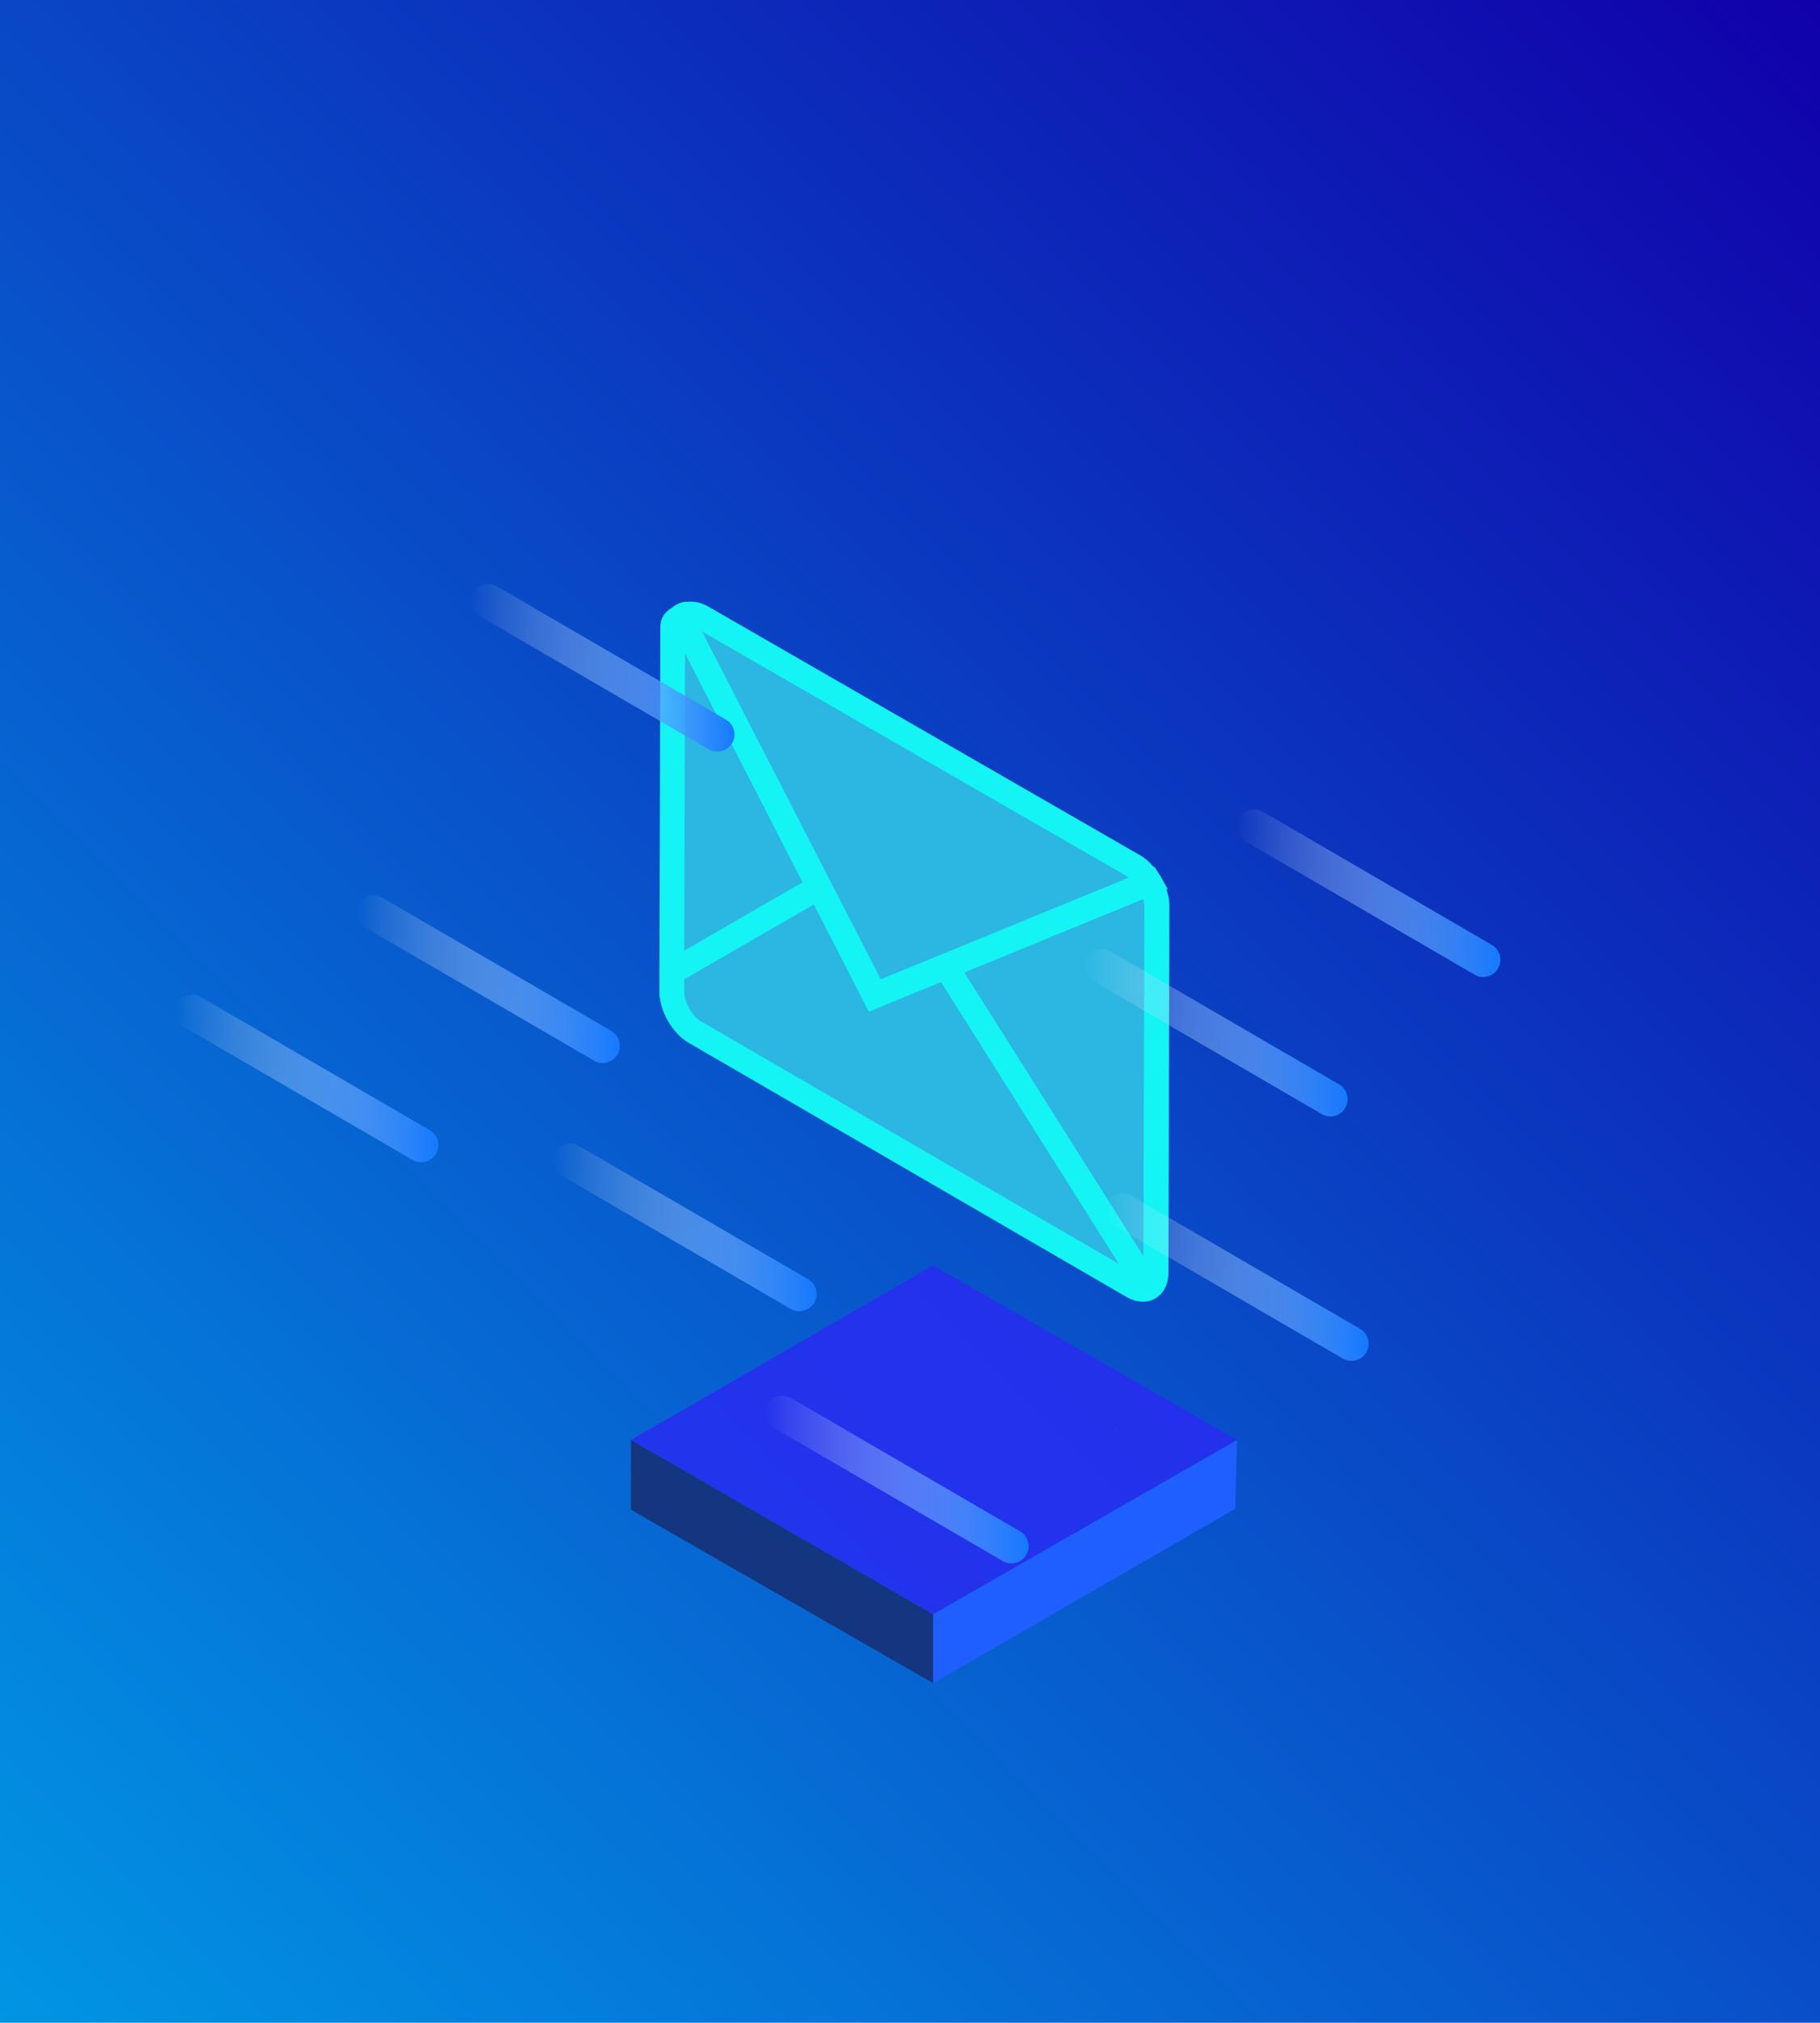 <?xml version="1.0" encoding="utf-8"?>
<!-- Generator: Adobe Illustrator 22.0.1, SVG Export Plug-In . SVG Version: 6.00 Build 0)  -->
<svg version="1.1" id="Calque_1" xmlns="http://www.w3.org/2000/svg" xmlns:xlink="http://www.w3.org/1999/xlink" x="0px" y="0px"
	 viewBox="0 0 952.8 1059" style="enable-background:new 0 0 952.8 1059;" xml:space="preserve">
<style type="text/css">
	.st0{fill:url(#SVGID_1_);}
	.st1{opacity:0.82;fill:#2A2AF2;enable-background:new    ;}
	.st2{fill:#1F5FFF;}
	.st3{fill:#14357F;}
	.st4{fill:#4A4AFF;}
	.st5{fill:#2BB7E2;}
	.st6{fill:#14F4F4;}
	.st7{fill:none;stroke:#14F4F4;stroke-width:7;stroke-miterlimit:10;}
	.st8{fill:none;stroke:url(#SVGID_2_);stroke-width:18;stroke-linecap:round;stroke-miterlimit:10;}
	.st9{fill:none;stroke:url(#SVGID_3_);stroke-width:18;stroke-linecap:round;stroke-miterlimit:10;}
	.st10{fill:none;stroke:url(#SVGID_4_);stroke-width:18;stroke-linecap:round;stroke-miterlimit:10;}
	.st11{fill:none;stroke:url(#SVGID_5_);stroke-width:18;stroke-linecap:round;stroke-miterlimit:10;}
	.st12{fill:none;stroke:url(#SVGID_6_);stroke-width:18;stroke-linecap:round;stroke-miterlimit:10;}
	.st13{fill:none;stroke:url(#SVGID_7_);stroke-width:18;stroke-linecap:round;stroke-miterlimit:10;}
	.st14{fill:none;stroke:url(#SVGID_8_);stroke-width:18;stroke-linecap:round;stroke-miterlimit:10;}
	.st15{fill:none;stroke:url(#SVGID_9_);stroke-width:18;stroke-linecap:round;stroke-miterlimit:10;}
</style>
<linearGradient id="SVGID_1_" gradientUnits="userSpaceOnUse" x1="-157.867" y1="-17.85" x2="938.833" y2="1078.85" gradientTransform="matrix(1 0 0 -1 0 1060)">
	<stop  offset="0" style="stop-color:#00A2E9"/>
	<stop  offset="1" style="stop-color:#1100AA"/>
</linearGradient>
<rect x="-176.2" y="-0.5" class="st0" width="1133.4" height="1060"/>
<polygon class="st1" points="330.3,753.9 488.5,845.2 647.6,753.9 488.5,662.5 "/>
<polygon class="st2" points="488.5,845.2 488.5,881.2 646.7,789.9 647.6,753.9 "/>
<polygon class="st3" points="330.3,753.9 330.3,790.4 488.5,881.2 488.5,845.2 "/>
<g>
	<g>
		<path class="st4" d="M585.3,748.4c-0.5-0.2-1-0.4-1.6-0.7l1.8,1L585.3,748.4z M590.9,570.4L590.9,570.4c0.3,0.6,0.7,1.1,1,1.7
			L590.9,570.4z"/>
	</g>
</g>
<g>
	<path class="st5" d="M458,521.1L356.3,323c-1.7,1.4-4,1.9-4,5.2l-0.5,191c0,7.7,5.4,17.3,12.1,21.2l229.1,133
		c6.7,3.9,12.2,0.7,12.2-7l0.5-191.7c0-4-1.5-8.6-3.9-12.5L458,521.1z"/>
	<path class="st6" d="M610.6,465.5c-0.8-2.3-1.9-4.6-3.2-6.8l-2.9-4.8l-0.4,0.2l-6.4,2.6l-6.8,2.8l-130,53.3l-93.6-182.2l-4.7-9.1
		L362,320l-2.6-5c-2.9,0.3-5.5,1.3-7.5,3.1l-0.1,0.1c-0.1,0.1-0.3,0.2-0.5,0.3c-1.7,1.1-5.6,3.7-5.6,9.7l-0.5,191
		c0,10,6.7,21.8,15.4,26.8l229.1,133c2.9,1.7,5.9,2.5,8.7,2.5c2.3,0,4.4-0.5,6.4-1.7c4.4-2.5,6.9-7.4,6.9-13.5l0.5-191.7
		C612.3,471.7,611.7,468.6,610.6,465.5z M598.7,666.3c0,1.2-0.2,1.9-0.4,2.2c-0.3,0-1-0.2-2.1-0.8l-10.6-6.1L367.1,534.8
		c-4.7-2.7-8.9-10.1-8.9-15.5v-6.7v-15l0.4-155.6l61.5,119.8l5.9,11.6l28.8,56.1l37.5-15.4l12.2-5l93.9-38.5
		c0.4,1.5,0.7,2.9,0.7,4.1L598.6,658L598.7,666.3z"/>
</g>
<g>
	<path class="st5" d="M601.9,462.1c-2.2-3.6-5.1-6.8-8.3-8.6L367.3,323c-3.9-2.2-8.8-2-11,0L458,521.1L601.9,462.1z"/>
	<path class="st6" d="M607.5,458.7c-1-1.6-2.1-3.2-3.3-4.6c-2.2-2.6-4.7-4.8-7.3-6.3L370.5,317.4c-3.4-2-7.4-2.7-11-2.3
		c-2.9,0.3-5.5,1.3-7.5,3.1l-0.1,0.1l-3.7,3.3l4.1,7.9l6.5,12.6l61.5,119.8l5.9,11.6l28.8,56.1l37.5-15.4l12.2-5l99.9-41l6-2.5
		l0.7-0.3L607.5,458.7z M367.5,330.6L590.4,459c0.2,0.1,0.4,0.3,0.7,0.4l-130,53.3L367.5,330.6z"/>
</g>
<g>
	
		<rect x="345.6" y="480.1" transform="matrix(0.866 -0.5 0.5 0.866 -191.153 260.523)" class="st6" width="89.1" height="13"/>
</g>
<path class="st7" d="M417.3,630.3"/>
<g>
	
		<rect x="541.7" y="490.6" transform="matrix(0.846 -0.534 0.534 0.846 -230.451 383.908)" class="st6" width="13" height="199.2"/>
</g>
<linearGradient id="SVGID_2_" gradientUnits="userSpaceOnUse" x1="289.483" y1="417.4" x2="427.483" y2="417.4" gradientTransform="matrix(1 0 0 -1 0 1060)">
	<stop  offset="0" style="stop-color:#FFFFFF;stop-opacity:0"/>
	<stop  offset="1" style="stop-color:#1579FF"/>
</linearGradient>
<line class="st8" x1="298.5" y1="607.7" x2="418.5" y2="677.5"/>
<linearGradient id="SVGID_3_" gradientUnits="userSpaceOnUse" x1="400.483" y1="285.4" x2="538.483" y2="285.4" gradientTransform="matrix(1 0 0 -1 0 1060)">
	<stop  offset="0" style="stop-color:#FFFFFF;stop-opacity:0"/>
	<stop  offset="1" style="stop-color:#1579FF"/>
</linearGradient>
<line class="st9" x1="409.5" y1="739.7" x2="529.5" y2="809.5"/>
<linearGradient id="SVGID_4_" gradientUnits="userSpaceOnUse" x1="186.483" y1="547.4" x2="324.483" y2="547.4" gradientTransform="matrix(1 0 0 -1 0 1060)">
	<stop  offset="0" style="stop-color:#FFFFFF;stop-opacity:0"/>
	<stop  offset="1" style="stop-color:#1579FF"/>
</linearGradient>
<line class="st10" x1="195.5" y1="477.7" x2="315.5" y2="547.5"/>
<linearGradient id="SVGID_5_" gradientUnits="userSpaceOnUse" x1="567.483" y1="519.4" x2="705.483" y2="519.4" gradientTransform="matrix(1 0 0 -1 0 1060)">
	<stop  offset="0" style="stop-color:#FFFFFF;stop-opacity:0"/>
	<stop  offset="1" style="stop-color:#1579FF"/>
</linearGradient>
<line class="st11" x1="576.5" y1="505.7" x2="696.5" y2="575.5"/>
<linearGradient id="SVGID_6_" gradientUnits="userSpaceOnUse" x1="246.483" y1="710.4" x2="384.483" y2="710.4" gradientTransform="matrix(1 0 0 -1 0 1060)">
	<stop  offset="0" style="stop-color:#FFFFFF;stop-opacity:0"/>
	<stop  offset="1" style="stop-color:#1579FF"/>
</linearGradient>
<line class="st12" x1="255.5" y1="314.7" x2="375.5" y2="384.5"/>
<linearGradient id="SVGID_7_" gradientUnits="userSpaceOnUse" x1="578.483" y1="391.4" x2="716.483" y2="391.4" gradientTransform="matrix(1 0 0 -1 0 1060)">
	<stop  offset="0" style="stop-color:#FFFFFF;stop-opacity:0"/>
	<stop  offset="1" style="stop-color:#1579FF"/>
</linearGradient>
<line class="st13" x1="587.5" y1="633.7" x2="707.5" y2="703.5"/>
<linearGradient id="SVGID_8_" gradientUnits="userSpaceOnUse" x1="647.483" y1="592.4" x2="785.483" y2="592.4" gradientTransform="matrix(1 0 0 -1 0 1060)">
	<stop  offset="0" style="stop-color:#FFFFFF;stop-opacity:0"/>
	<stop  offset="1" style="stop-color:#1579FF"/>
</linearGradient>
<line class="st14" x1="656.5" y1="432.7" x2="776.5" y2="502.5"/>
<linearGradient id="SVGID_9_" gradientUnits="userSpaceOnUse" x1="91.483" y1="495.4" x2="229.483" y2="495.4" gradientTransform="matrix(1 0 0 -1 0 1060)">
	<stop  offset="0" style="stop-color:#FFFFFF;stop-opacity:0"/>
	<stop  offset="1" style="stop-color:#1579FF"/>
</linearGradient>
<line class="st15" x1="100.5" y1="529.7" x2="220.5" y2="599.5"/>
</svg>
